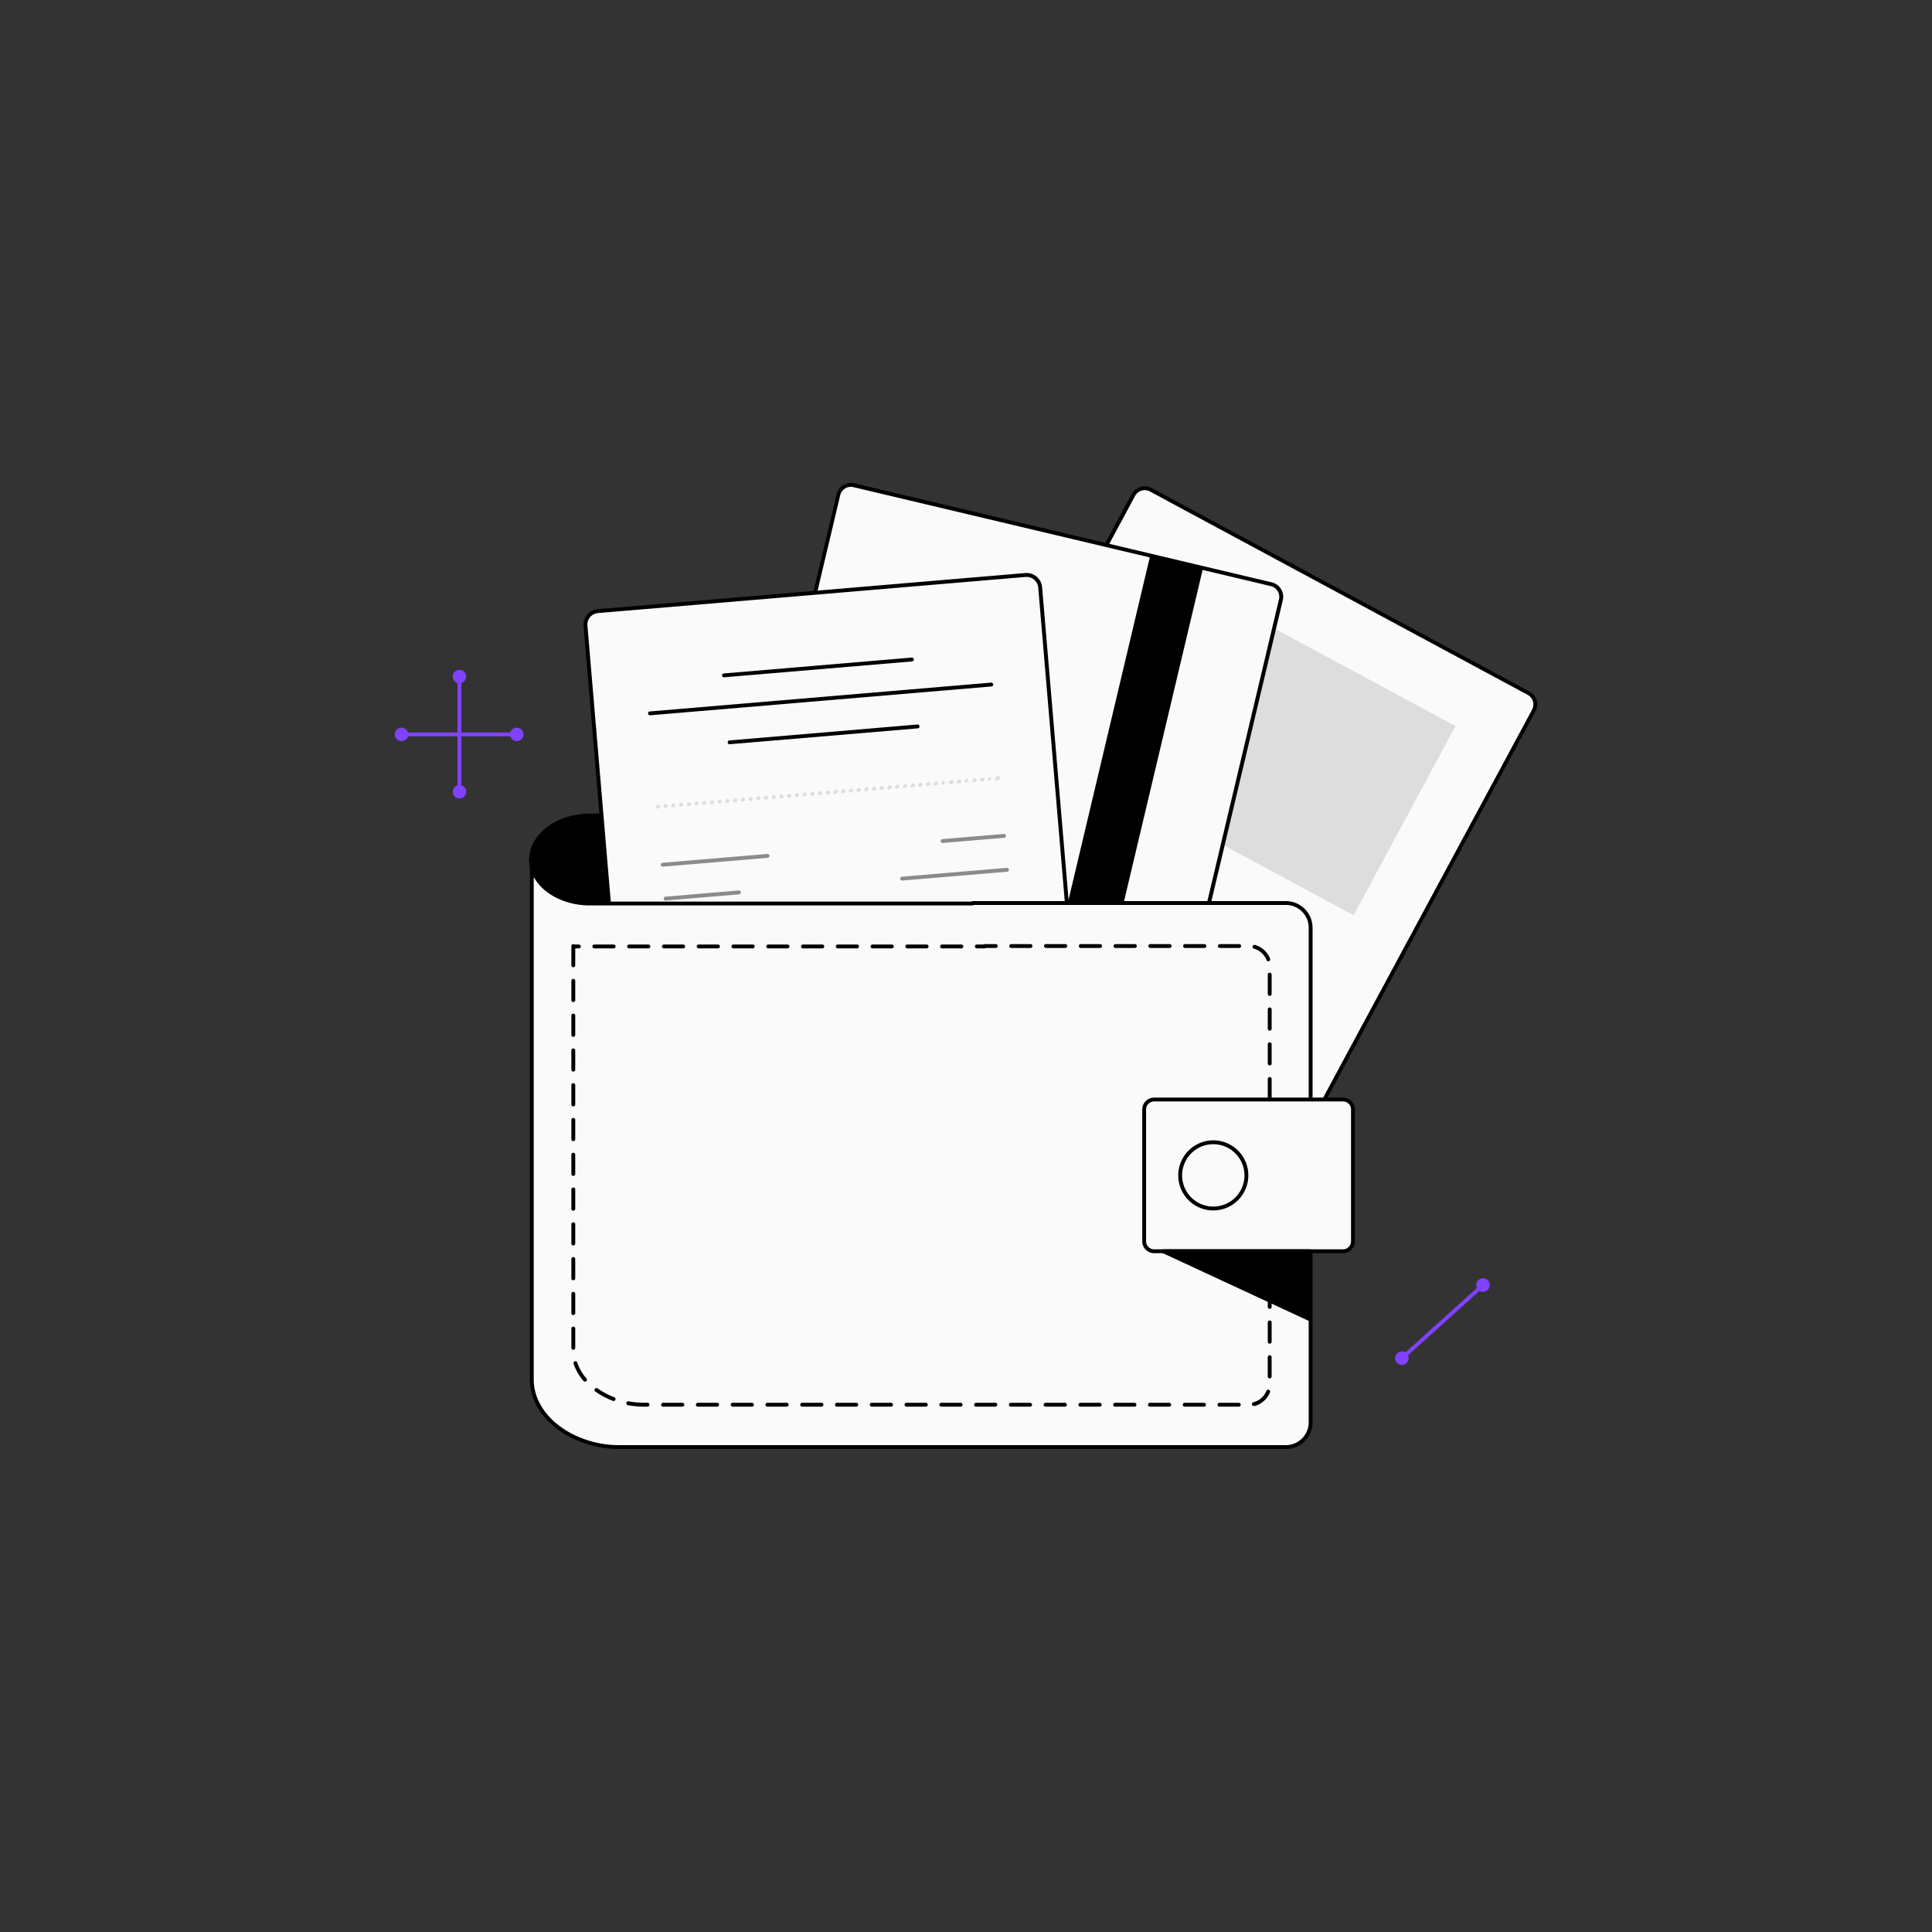 <svg xmlns="http://www.w3.org/2000/svg" viewBox="0 0 1000 1000"><rect x="0" y="0" width="1000" height="1000" fill="#333333" stroke="none"/><defs><style>.cls-1{fill:#fafafa;}.cls-2{fill:#ddd;}.cls-3{fill:#8b8b8b;}.cls-4{fill:#8042ff;}</style></defs><title>innovative_potencial</title><g id="Warstwa_2" data-name="Warstwa 2"><path class="cls-1" d="M281.85,459.42a27.79,27.79,0,0,0,3.11,2.39A27.79,27.79,0,0,1,281.85,459.42Z"/><path d="M285,462.81a1,1,0,0,1-.56-.17,28.83,28.83,0,0,1-3.22-2.48,1,1,0,0,1-.33-.75,1,1,0,0,1,.26-.67,1,1,0,0,1,1.41-.07,25.85,25.85,0,0,0,3,2.31,1,1,0,0,1,.44.83,1,1,0,0,1-.17.56A1,1,0,0,1,285,462.81Z"/><path class="cls-1" d="M305.38,467.71h0a37.17,37.17,0,0,1-19.26-5.13,37.17,37.17,0,0,0,19.26,5.13Z"/><path d="M305.38,468.71a38.45,38.45,0,0,1-19.78-5.27,1,1,0,0,1-.48-.86,1,1,0,0,1,.15-.52,1,1,0,0,1,1.37-.33,36.44,36.44,0,0,0,18.74,5,1,1,0,0,1,0,2Z"/><path class="cls-1" d="M276.26,451.7c.13.31.3.61.45.92C276.56,452.31,276.39,452,276.26,451.7Z"/><path d="M276.71,453.62a1,1,0,0,1-.9-.56l-.16-.32c-.11-.21-.22-.43-.32-.66a1,1,0,0,1-.07-.38,1,1,0,0,1,1.92-.39,5,5,0,0,0,.25.52l.18.36a1,1,0,0,1,.1.43,1,1,0,0,1-.56.9A1,1,0,0,1,276.71,453.62Z"/><path class="cls-1" d="M277.28,453.79c.14.25.32.48.47.73C277.6,454.27,277.42,454,277.28,453.79Z"/><path d="M277.75,455.52a1,1,0,0,1-.85-.47c0-.09-.11-.18-.17-.27s-.22-.33-.32-.5a1,1,0,0,1-.13-.49,1,1,0,0,1,.51-.87,1,1,0,0,1,1.36.38c.07.12.16.25.24.37l.21.32a1,1,0,0,1-.32,1.38A1,1,0,0,1,277.75,455.52Z"/><path class="cls-1" d="M275.51,449.51c0,.17.11.33.16.5C275.62,449.84,275.55,449.68,275.51,449.51Z"/><path d="M275.68,451a1,1,0,0,1-1-.71l-.06-.16c0-.12-.09-.24-.12-.36a1.24,1.24,0,0,1,0-.27,1,1,0,0,1,2-.26,1.46,1.46,0,0,0,.07.19l.09.27a1,1,0,0,1,.05.3,1,1,0,0,1-.71.95A1,1,0,0,1,275.68,451Z"/><path class="cls-1" d="M278.57,455.78l.06.09Z"/><path d="M278.63,456.87a1,1,0,0,1-.81-.42l-.06-.08a1,1,0,0,1-.19-.59,1,1,0,0,1,1.79-.6l.08.1a1,1,0,0,1,.19.58,1,1,0,0,1-.41.82A1.06,1.06,0,0,1,278.63,456.87Z"/><path class="cls-1" d="M280.09,457.66c.4.44.84.86,1.27,1.27C280.93,458.51,280.49,458.1,280.09,457.66Z"/><path d="M281.36,459.93a1,1,0,0,1-.69-.28l-.07-.07c-.42-.4-.84-.8-1.23-1.23h0a1,1,0,0,1-.26-.67,1,1,0,0,1,1.74-.67h0c.35.39.73.75,1.11,1.12l.1.09a1,1,0,0,1,0,1.41A1,1,0,0,1,281.36,459.93Z"/><path d="M305.38,467.71a37.17,37.17,0,0,1-19.26-5.13c-.4-.24-.78-.51-1.16-.77a27.79,27.79,0,0,1-3.11-2.39l-.49-.49c-.43-.41-.87-.83-1.27-1.27s-1-1.18-1.46-1.79l-.06-.09c-.3-.41-.55-.84-.82-1.26-.15-.25-.33-.48-.47-.73s-.38-.78-.57-1.17-.32-.61-.45-.92c-.23-.56-.41-1.12-.59-1.69-.05-.17-.12-.33-.16-.5a16.88,16.88,0,0,1-.62-4.55v0c0-12.59,13.65-22.79,30.49-22.79h198v45.58Z"/><path d="M503.38,468.71h-198a38.45,38.45,0,0,1-19.78-5.27q-.47-.29-.9-.6l-.3-.2a28.83,28.83,0,0,1-3.22-2.48l-.33-.32a1.62,1.62,0,0,0-.18-.19l-.07-.07c-.43-.41-.86-.82-1.25-1.25s-1-1.21-1.52-1.87l-.07-.09c-.26-.35-.48-.71-.7-1.07l-.16-.25c0-.09-.11-.18-.17-.27s-.22-.33-.32-.5-.31-.6-.45-.9l-.31-.64c-.11-.21-.22-.43-.32-.66-.24-.59-.43-1.18-.61-1.78l-.06-.16c0-.12-.09-.24-.12-.36a18.22,18.22,0,0,1-.65-4.81c0-13.17,14.12-23.84,31.49-23.84h198a1,1,0,0,1,1,1v45.58A1,1,0,0,1,503.38,468.71Zm-198-45.58c-16.26,0-29.49,9.77-29.49,21.79a16.44,16.44,0,0,0,.58,4.33,1.46,1.46,0,0,0,.07.19l.09.27c.18.58.34,1.1.55,1.6a5,5,0,0,0,.25.52l.18.36.16.35c.12.25.24.51.38.76s.16.25.24.37l.21.32.16.26c.2.32.39.64.62.94l.06.09a22,22,0,0,0,1.4,1.71c.35.4.75.77,1.14,1.15l.08.07.24.24.22.22a25.85,25.85,0,0,0,3,2.31l.31.21c.27.19.53.37.81.54a36.44,36.44,0,0,0,18.74,5h197V423.13Z"/><path class="cls-1" d="M275.67,450c.18.57.36,1.13.59,1.69C276,451.14,275.85,450.58,275.67,450Z"/><path d="M276.26,452.7a1,1,0,0,1-.93-.62c-.24-.59-.43-1.18-.61-1.78a1,1,0,0,1,0-.3,1,1,0,0,1,.7-.95,1,1,0,0,1,1.25.66c.18.58.34,1.1.55,1.6a1.09,1.09,0,0,1,.08.39,1,1,0,0,1-.62.92A1.08,1.08,0,0,1,276.26,452.7Z"/><path class="cls-1" d="M285,461.81c.38.26.76.53,1.16.77C285.72,462.34,285.34,462.07,285,461.81Z"/><path d="M286.12,463.58a1,1,0,0,1-.52-.14c-.32-.2-.62-.4-.92-.61l-.28-.19a1,1,0,0,1,1.12-1.66h0l.31.21c.26.18.53.36.81.53h0a1,1,0,0,1,.48.85,1.07,1.07,0,0,1-.14.52A1,1,0,0,1,286.12,463.58Z"/><path class="cls-1" d="M274.89,445a16.88,16.88,0,0,0,.62,4.55A16.88,16.88,0,0,1,274.89,445Z"/><path d="M275.5,450.51a1,1,0,0,1-1-.73,18.22,18.22,0,0,1-.65-4.81h0a1,1,0,0,1,1-1h0a1,1,0,0,1,1,1,16.37,16.37,0,0,0,.58,4.29,1.27,1.27,0,0,1,0,.26,1,1,0,0,1-.74,1Z"/><path class="cls-1" d="M277.75,454.52c.27.42.52.85.82,1.26C278.27,455.37,278,454.94,277.75,454.52Z"/><path d="M278.57,456.78a1,1,0,0,1-.81-.41c-.26-.35-.48-.71-.7-1.07l-.16-.25a1,1,0,0,1,1.7-1.06h0l.16.26c.19.31.38.63.6.93h0a1.09,1.09,0,0,1,.19.59,1,1,0,0,1-1,1Z"/><path class="cls-1" d="M278.63,455.87c.46.61.94,1.21,1.46,1.79C279.57,457.08,279.09,456.48,278.63,455.87Z"/><path d="M280.09,458.66a1,1,0,0,1-.74-.33c-.52-.58-1-1.21-1.52-1.87a1,1,0,0,1-.2-.59,1,1,0,0,1,1.81-.6,20.48,20.48,0,0,0,1.4,1.72,1,1,0,0,1,.25.67,1,1,0,0,1-.33.74A1,1,0,0,1,280.09,458.66Z"/><path class="cls-1" d="M276.71,452.62c.19.39.36.79.57,1.17C277.07,453.41,276.9,453,276.71,452.62Z"/><path d="M277.28,454.79a1,1,0,0,1-.87-.51c-.17-.29-.31-.6-.45-.9l-.15-.32a1,1,0,0,1,.47-1.34,1,1,0,0,1,1.33.47h0l.16.34c.12.26.23.51.37.76a1,1,0,0,1,.13.49,1,1,0,0,1-.51.87A1,1,0,0,1,277.28,454.79Z"/><path class="cls-1" d="M281.36,458.93l.49.49Z"/><path d="M281.85,460.42a1,1,0,0,1-.67-.26h0c-.11-.1-.21-.21-.32-.32s-.11-.12-.17-.17h0a1,1,0,0,1,0-1.41,1,1,0,0,1,1.42,0h0l.24.24.22.22a1,1,0,0,1,.33.75,1,1,0,0,1-.26.67A1,1,0,0,1,281.85,460.42Z"/><rect class="cls-1" x="421.69" y="350.73" width="368.64" height="235.38" rx="6.66" transform="translate(1305.74 156.93) rotate(118.3)"/><path d="M619.52,685.14a7.61,7.61,0,0,1-3.62-.92L420.39,578.94a7.67,7.67,0,0,1-3.12-10.37L585.73,255.72a7.67,7.67,0,0,1,10.38-3.11L791.62,357.89a7.66,7.66,0,0,1,3.12,10.38L626.28,681.11a7.64,7.64,0,0,1-4.55,3.71A7.93,7.93,0,0,1,619.52,685.14Zm-27-431.44a5.66,5.66,0,0,0-5,3L419,569.51a5.67,5.67,0,0,0,2.3,7.67L616.85,682.46a5.66,5.66,0,0,0,7.67-2.3L793,367.32a5.68,5.68,0,0,0-2.3-7.67L595.16,254.37A5.6,5.6,0,0,0,592.49,253.7ZM418.15,569h0Z"/><rect class="cls-2" x="622.46" y="342.83" width="111.11" height="111.11" transform="translate(1350.23 -9.71) rotate(118.3)"/><line class="cls-1" x1="662.04" y1="485.69" x2="583.58" y2="631.4"/><path d="M583.58,632.4a1,1,0,0,1-.88-1.47l78.46-145.71a1,1,0,1,1,1.76.95l-78.46,145.7A1,1,0,0,1,583.58,632.4Z"/><rect class="cls-2" x="622.46" y="342.83" width="111.11" height="111.11" transform="translate(1350.23 -9.71) rotate(118.3)"/><line class="cls-1" x1="641.46" y1="474.39" x2="561.53" y2="618.39"/><path d="M561.53,619.39a1.07,1.07,0,0,1-.49-.12,1,1,0,0,1-.38-1.36l79.93-144a1,1,0,0,1,1.75,1l-79.94,144A1,1,0,0,1,561.53,619.39Z"/><line class="cls-1" x1="618.28" y1="459.04" x2="539.82" y2="604.75"/><path d="M539.82,605.75a1,1,0,0,1-.88-1.48l78.46-145.7a1,1,0,0,1,1.76.94L540.7,605.22A1,1,0,0,1,539.82,605.75Z"/><rect class="cls-1" x="323.11" y="338.44" width="368.64" height="235.38" rx="6.66" transform="translate(1068.35 67.66) rotate(103.34)"/><path d="M574.46,662.28a7.62,7.62,0,0,1-1.76-.21L356.63,610.82A7.65,7.65,0,0,1,351,601.6h0l82-345.72a7.68,7.68,0,0,1,9.22-5.69l216.07,51.25a7.65,7.65,0,0,1,5.68,9.22l-82,345.72A7.69,7.69,0,0,1,574.46,662.28ZM352.89,602.06h0a5.67,5.67,0,0,0,4.2,6.82l216.07,51.24a5.66,5.66,0,0,0,6.81-4.2L662,310.2a5.67,5.67,0,0,0-4.2-6.82L441.7,252.14a5.66,5.66,0,0,0-6.81,4.2Z"/><rect x="382.28" y="457.22" width="368.34" height="26.13" transform="translate(1154.76 27.65) rotate(103.34)"/><path d="M536.66,653.49l-.23,0-25.42-6a1,1,0,0,1-.63-.45,1.06,1.06,0,0,1-.12-.76l85-358.39a1,1,0,0,1,.44-.62,1,1,0,0,1,.76-.12l25.42,6a1,1,0,0,1,.74,1.2l-85,358.39A1,1,0,0,1,536.66,653.49Zm-24.22-7.77,23.47,5.57,84.54-356.45L597,289.27Z"/><rect class="cls-1" x="250.73" y="373.22" width="369.95" height="236.18" rx="7.05" transform="translate(-17.19 966.82) rotate(-94.83)"/><path d="M340,686a8.06,8.06,0,0,1-8-7.37L302.06,324a8.05,8.05,0,0,1,7.34-8.7l221.29-18.69a8.05,8.05,0,0,1,8.7,7.34h0l30,354.59a8.07,8.07,0,0,1-7.35,8.7L340.71,686ZM531.38,298.62l-.52,0-221.29,18.7a6,6,0,0,0-5.52,6.53l30,354.59a6,6,0,0,0,6.53,5.52l221.29-18.7a6,6,0,0,0,5.52-6.53l-30-354.59h0a6.06,6.06,0,0,0-6-5.54Z"/><path d="M374.75,350.57a1,1,0,0,1-.08-2l97.25-8.21a1,1,0,0,1,1.08.91,1,1,0,0,1-.91,1.08l-97.25,8.21Z"/><path d="M336.48,370.24a1,1,0,0,1-.09-2L513,353.32a1,1,0,0,1,1.08.92,1,1,0,0,1-.91,1.08L336.56,370.23Z"/><path d="M377.68,385.24a1,1,0,0,1-.08-2L474.85,375a1,1,0,0,1,.17,2l-97.25,8.21Z"/><path class="cls-2" d="M339.57,417.66a1,1,0,0,1,.91-1.08h0a1,1,0,0,1,1.08.91h0a1,1,0,0,1-.91,1.08h-.09A1,1,0,0,1,339.57,417.66Zm4-.34a1,1,0,0,1,.91-1.08h0a1,1,0,0,1,1.08.91h0a1,1,0,0,1-.91,1.09h-.08A1,1,0,0,1,343.55,417.32Zm4-.33a1,1,0,0,1,.91-1.08h0a1,1,0,0,1,1.08.91h0a1,1,0,0,1-.91,1.08h-.09A1,1,0,0,1,347.54,417Zm4-.34a1,1,0,0,1,.92-1.08h0a1,1,0,0,1,1.08.91h0a1,1,0,0,1-.92,1.08h-.08A1,1,0,0,1,351.52,416.65Zm4-.34a1,1,0,0,1,.91-1.08h0a1,1,0,0,1,1.08.92h0a1,1,0,0,1-.91,1.07h-.09A1,1,0,0,1,355.51,416.31Zm4-.33a1,1,0,0,1,.92-1.08h0a1,1,0,0,1,1.08.91h0a1,1,0,0,1-.91,1.08h-.09A1,1,0,0,1,359.49,416Zm4-.34a1,1,0,0,1,.91-1.08h0a1,1,0,0,1,1.08.91h0a1,1,0,0,1-.91,1.08h-.08A1,1,0,0,1,363.48,415.64Zm4-.34a1,1,0,0,1,.91-1.08h0a1,1,0,0,1,1.08.91h0a1,1,0,0,1-.91,1.09h-.09A1,1,0,0,1,367.47,415.3Zm4-.33a1,1,0,0,1,.92-1.08h0a1,1,0,0,1,1.07.91h0a1,1,0,0,1-.91,1.08h-.08A1,1,0,0,1,371.45,415Zm4-.34a1,1,0,0,1,.91-1.08h0a1,1,0,0,1,1.08.91h0a1,1,0,0,1-.91,1.08h-.09A1,1,0,0,1,375.44,414.63Zm4-.34a1,1,0,0,1,.91-1.08h0a1,1,0,0,1,1.09.91h0a1,1,0,0,1-.92,1.09h-.08A1,1,0,0,1,379.42,414.29Zm4-.33a1,1,0,0,1,.91-1.08h0a1,1,0,0,1,1.08.91h0a1,1,0,0,1-.91,1.08h-.08A1,1,0,0,1,383.41,414Zm4-.34a1,1,0,0,1,.92-1.08h0a1,1,0,0,1,1.08.91h0a1,1,0,0,1-.91,1.08h-.09A1,1,0,0,1,387.39,413.62Zm4-.34a1,1,0,0,1,.91-1.08h0a1,1,0,0,1,1.08.92h0a1,1,0,0,1-.91,1.07h-.08A1,1,0,0,1,391.38,413.28Zm4-.33a1,1,0,0,1,.91-1.08h0a1,1,0,0,1,1.08.91h0a1,1,0,0,1-.91,1.08h-.09A1,1,0,0,1,395.37,413Zm4-.34a1,1,0,0,1,.91-1.08h0a1,1,0,0,1,1.09.91h0a1,1,0,0,1-.92,1.08h-.08A1,1,0,0,1,399.35,412.61Zm4-.34a1,1,0,0,1,.91-1.08h0a1,1,0,0,1,1.08.91h0a1,1,0,0,1-.91,1.09h-.08A1,1,0,0,1,403.34,412.27Zm4-.33a1,1,0,0,1,.92-1.08h0a1,1,0,0,1,1.08.91h0a1,1,0,0,1-.91,1.08h-.09A1,1,0,0,1,407.32,411.94Zm4-.34a1,1,0,0,1,.91-1.08h0a1,1,0,0,1,1.08.91h0a1,1,0,0,1-.91,1.08h-.09A1,1,0,0,1,411.31,411.6Zm4-.34a1,1,0,0,1,.91-1.08h0a1,1,0,0,1,1.08.92h0a1,1,0,0,1-.91,1.07h-.09A1,1,0,0,1,415.3,411.26Zm4-.33a1,1,0,0,1,.91-1.08h0a1,1,0,0,1,1.09.91h0a1,1,0,0,1-.92,1.08h-.08A1,1,0,0,1,419.28,410.93Zm4-.34a1,1,0,0,1,.91-1.08h0a1,1,0,0,1,1.08.91h0a1,1,0,0,1-.91,1.08h-.09A1,1,0,0,1,423.27,410.59Zm4-.34a1,1,0,0,1,.91-1.08h0a1,1,0,0,1,1.09.91h0a1,1,0,0,1-.92,1.09h-.08A1,1,0,0,1,427.25,410.25Zm4-.33a1,1,0,0,1,.91-1.09h0a1,1,0,0,1,1.08.92h0a1,1,0,0,1-.91,1.08h-.09A1,1,0,0,1,431.24,409.92Zm4-.34a1,1,0,0,1,.91-1.08h0a1,1,0,0,1,1.08.91h0a1,1,0,0,1-.91,1.08h-.09A1,1,0,0,1,435.23,409.58Zm4-.34a1,1,0,0,1,.91-1.08h0a1,1,0,0,1,1.08.91h0a1,1,0,0,1-.91,1.09h-.08A1,1,0,0,1,439.21,409.24Zm4-.34a1,1,0,0,1,.91-1.07h0a1,1,0,0,1,1.08.91h0a1,1,0,0,1-.91,1.08h-.09A1,1,0,0,1,443.2,408.9Zm4-.33a1,1,0,0,1,.91-1.08h0a1,1,0,0,1,1.09.91h0a1,1,0,0,1-.92,1.08h-.08A1,1,0,0,1,447.18,408.57Zm4-.34a1,1,0,0,1,.91-1.08h0a1,1,0,0,1,1.08.91h0a1,1,0,0,1-.91,1.08h-.09A1,1,0,0,1,451.17,408.23Zm4-.33a1,1,0,0,1,.91-1.08h0a1,1,0,0,1,1.08.91h0a1,1,0,0,1-.92,1.08h-.08A1,1,0,0,1,455.16,407.9Zm4-.34a1,1,0,0,1,.91-1.08h0a1,1,0,0,1,1.08.91h0a1,1,0,0,1-.91,1.08h-.09A1,1,0,0,1,459.14,407.56Zm4-.34a1,1,0,0,1,.91-1.08h0a1,1,0,0,1,1.08.91h0a1,1,0,0,1-.91,1.09h-.09A1,1,0,0,1,463.13,407.22Zm4-.33a1,1,0,0,1,.91-1.08h0a1,1,0,0,1,1.08.91h0a1,1,0,0,1-.91,1.08h-.08A1,1,0,0,1,467.11,406.89Zm4-.34a1,1,0,0,1,.91-1.08h0a1,1,0,0,1,1.08.91h0a1,1,0,0,1-.91,1.08h-.09A1,1,0,0,1,471.1,406.55Zm4-.34a1,1,0,0,1,.91-1.08h0a1,1,0,0,1,1.09.91h0a1,1,0,0,1-.92,1.08h-.08A1,1,0,0,1,475.08,406.21Zm4-.34a1,1,0,0,1,.91-1.07h0a1,1,0,0,1,1.08.91h0a1,1,0,0,1-.91,1.08h-.09A1,1,0,0,1,479.07,405.87Zm4-.33a1,1,0,0,1,.92-1.08h0a1,1,0,0,1,1.08.91h0a1,1,0,0,1-.91,1.08h-.09A1,1,0,0,1,483.05,405.54Zm4-.34a1,1,0,0,1,.91-1.08h0A1,1,0,0,1,489,405h0a1,1,0,0,1-.91,1.08H488A1,1,0,0,1,487,405.2Zm4-.33a1,1,0,0,1,.91-1.09h0a1,1,0,0,1,1.08.92h0a1,1,0,0,1-.91,1.08H492A1,1,0,0,1,491,404.87Zm4-.34a1,1,0,0,1,.91-1.08h0a1,1,0,0,1,1.08.91h0a1,1,0,0,1-.91,1.08H496A1,1,0,0,1,495,404.53Zm4-.34a1,1,0,0,1,.91-1.08h0A1,1,0,0,1,501,404h0a1,1,0,0,1-.91,1.08H500A1,1,0,0,1,499,404.19Zm4-.33a1,1,0,0,1,.92-1.08h0a1,1,0,0,1,1.07.91h0a1,1,0,0,1-.91,1.08H504A1,1,0,0,1,503,403.86Zm4-.34a1,1,0,0,1,.91-1.08h0a1,1,0,0,1,1.08.91h0a1,1,0,0,1-.91,1.08H508A1,1,0,0,1,507,403.52Zm4-.34a1,1,0,0,1,.92-1.08h0A1,1,0,0,1,513,403h0a1,1,0,0,1-.91,1.08H512A1,1,0,0,1,511,403.18Zm4-.33a1,1,0,0,1,.91-1.09h0a1,1,0,0,1,1.08.92h0a1,1,0,0,1-.91,1.08h-.08A1,1,0,0,1,514.94,402.85Z"/><line class="cls-1" x1="343.09" y1="447.56" x2="397.28" y2="442.98"/><path class="cls-3" d="M343.09,448.56a1,1,0,0,1-.08-2L397.2,442a1,1,0,1,1,.17,2l-54.19,4.58Z"/><line class="cls-1" x1="344.58" y1="465.11" x2="382.45" y2="461.91"/><path class="cls-3" d="M344.57,466.11a1,1,0,0,1-.08-2l37.87-3.2a1,1,0,0,1,.17,2l-37.87,3.2Z"/><line class="cls-1" x1="346.06" y1="482.66" x2="392.09" y2="478.77"/><path class="cls-3" d="M346.06,483.66a1,1,0,0,1-.09-2l46-3.89a1,1,0,1,1,.16,2l-46,3.89Z"/><line class="cls-1" x1="347.54" y1="500.2" x2="373.17" y2="498.04"/><path class="cls-3" d="M347.54,501.2a1,1,0,0,1-.08-2L373.09,497a1,1,0,0,1,1.08.91,1,1,0,0,1-.91,1.08l-25.64,2.17Z"/><line class="cls-1" x1="349.02" y1="517.75" x2="403.21" y2="513.17"/><path class="cls-3" d="M349,518.75a1,1,0,0,1-.08-2l54.19-4.57a1,1,0,0,1,.17,2l-54.19,4.58Z"/><line class="cls-1" x1="350.5" y1="535.3" x2="382.26" y2="532.62"/><path class="cls-3" d="M350.5,536.3a1,1,0,0,1-.08-2l31.75-2.68a1,1,0,1,1,.17,2l-31.75,2.69Z"/><line class="cls-1" x1="351.99" y1="552.85" x2="398.02" y2="548.96"/><path class="cls-3" d="M352,553.85a1,1,0,0,1-.09-2l46-3.89a1,1,0,1,1,.16,2l-46,3.89Z"/><line class="cls-1" x1="353.47" y1="570.39" x2="387.26" y2="567.54"/><path class="cls-3" d="M353.47,571.39a1,1,0,0,1-.08-2l33.79-2.86a1,1,0,0,1,1.08.92,1,1,0,0,1-.91,1.08l-33.8,2.85Z"/><line class="cls-1" x1="354.95" y1="587.94" x2="378.55" y2="585.95"/><path class="cls-3" d="M355,588.94a1,1,0,0,1-1-.91,1,1,0,0,1,.91-1.09l23.59-2a1,1,0,1,1,.17,2l-23.59,2Z"/><line class="cls-1" x1="356.43" y1="605.49" x2="398.39" y2="601.94"/><path class="cls-3" d="M356.43,606.49a1,1,0,0,1-.08-2L398.3,601a1,1,0,0,1,.17,2l-42,3.55Z"/><line class="cls-1" x1="357.92" y1="623.04" x2="412.11" y2="618.46"/><path class="cls-3" d="M357.92,624a1,1,0,0,1-.09-2L412,617.46a1,1,0,0,1,1.08.91,1,1,0,0,1-.91,1.09L358,624Z"/><line class="cls-1" x1="359.4" y1="640.58" x2="391.15" y2="637.9"/><path class="cls-3" d="M359.4,641.58a1,1,0,0,1-.09-2l31.76-2.69a1,1,0,0,1,1.08.92,1,1,0,0,1-.91,1.08l-31.76,2.68Z"/><line class="cls-1" x1="535.97" y1="625.67" x2="481.78" y2="630.25"/><path class="cls-3" d="M481.77,631.25a1,1,0,0,1-.08-2l54.19-4.58a1,1,0,0,1,.17,2l-54.19,4.58Z"/><line class="cls-1" x1="534.48" y1="608.12" x2="496.61" y2="611.32"/><path class="cls-3" d="M496.61,612.32a1,1,0,0,1-.08-2l37.87-3.2a1,1,0,0,1,1.08.92,1,1,0,0,1-.91,1.08l-37.87,3.2Z"/><line class="cls-1" x1="533" y1="590.57" x2="486.97" y2="594.46"/><path class="cls-3" d="M487,595.46a1,1,0,0,1-1-.91,1,1,0,0,1,.92-1.09l46-3.88a1,1,0,1,1,.17,2l-46,3.89Z"/><line class="cls-1" x1="531.52" y1="573.03" x2="505.89" y2="575.19"/><path class="cls-3" d="M505.89,576.19a1,1,0,0,1-.09-2L531.44,572a1,1,0,1,1,.16,2L506,576.19Z"/><line class="cls-1" x1="530.04" y1="555.48" x2="475.85" y2="560.06"/><path class="cls-3" d="M475.85,561.06a1,1,0,0,1-.09-2L530,554.48a1,1,0,0,1,.17,2l-54.19,4.58Z"/><line class="cls-1" x1="528.56" y1="537.93" x2="496.8" y2="540.61"/><path class="cls-3" d="M496.8,541.61a1,1,0,0,1-.08-2l31.75-2.69a1,1,0,0,1,.17,2l-31.75,2.68Z"/><line class="cls-1" x1="527.07" y1="520.38" x2="481.04" y2="524.27"/><path class="cls-3" d="M481,525.27a1,1,0,0,1-1-.91,1,1,0,0,1,.92-1.09l46-3.88a1,1,0,1,1,.17,2l-46,3.89Z"/><line class="cls-1" x1="525.59" y1="502.84" x2="491.8" y2="505.69"/><path class="cls-3" d="M491.8,506.69a1,1,0,0,1-.09-2l33.8-2.85a1,1,0,0,1,1.08.91,1,1,0,0,1-.92,1.08l-33.79,2.86Z"/><line class="cls-1" x1="524.11" y1="485.29" x2="500.51" y2="487.28"/><path class="cls-3" d="M500.51,488.28a1,1,0,0,1-.08-2l23.59-2a1,1,0,1,1,.17,2l-23.59,2Z"/><line class="cls-1" x1="522.63" y1="467.74" x2="480.67" y2="471.28"/><path class="cls-3" d="M480.67,472.28a1,1,0,0,1-.08-2l41.95-3.55a1,1,0,0,1,.17,2l-42,3.54Z"/><line class="cls-1" x1="521.14" y1="450.19" x2="466.95" y2="454.77"/><path class="cls-3" d="M467,455.77a1,1,0,0,1-.08-2l54.19-4.57a1,1,0,1,1,.17,2L467,455.77Z"/><line class="cls-1" x1="519.66" y1="432.64" x2="487.91" y2="435.33"/><path class="cls-3" d="M487.91,436.33a1,1,0,0,1-1-.92,1,1,0,0,1,.91-1.08l31.76-2.68a1,1,0,1,1,.17,2L488,436.32Z"/><path class="cls-1" d="M665.58,467.45H503.38v.26h-198a39,39,0,0,1-12.78-2.1,33.53,33.53,0,0,1-6.48-3c-.4-.24-.78-.51-1.16-.77a27.79,27.79,0,0,1-3.11-2.39l-.49-.49c-.43-.41-.87-.83-1.27-1.27s-1-1.18-1.46-1.79l-.06-.09c-.3-.41-.55-.84-.82-1.26-.15-.25-.33-.48-.47-.73s-.38-.78-.57-1.17-.32-.61-.45-.92c-.23-.56-.41-1.12-.59-1.69-.05-.17-.12-.33-.16-.5-.11-.39-.17-.8-.25-1.2V714.06c0,16.15,14.55,29.74,34.39,33.88A56.29,56.29,0,0,0,321.17,749H665.58a12.81,12.81,0,0,0,12.8-12.8v-256A12.8,12.8,0,0,0,665.58,467.45Z"/><path d="M665.58,750H321.17a56.71,56.71,0,0,1-11.73-1.1c-20.71-4.33-35.18-18.66-35.18-34.86V448.31a1,1,0,0,1,2-.2l.07.39c.05.25.09.5.16.75a1.46,1.46,0,0,0,.07.19l.09.27c.18.58.34,1.1.55,1.6a5,5,0,0,0,.25.52l.18.36.17.35c.12.26.23.51.37.76s.16.25.24.37l.21.32.17.27a10.6,10.6,0,0,0,.61.93l.06.09a22,22,0,0,0,1.4,1.71c.35.4.75.77,1.14,1.15l.08.07.24.24.22.22a25.85,25.85,0,0,0,3,2.31l.3.2c.27.19.54.38.82.55a33.16,33.16,0,0,0,6.28,2.94,38.17,38.17,0,0,0,12.46,2H502.71a1,1,0,0,1,.67-.26h162.2a13.81,13.81,0,0,1,13.8,13.8v256A13.82,13.82,0,0,1,665.58,750ZM276.26,454V714.06c0,15.24,13.82,28.77,33.59,32.9A54.88,54.88,0,0,0,321.17,748H665.58a11.82,11.82,0,0,0,11.8-11.81v-256a11.81,11.81,0,0,0-11.8-11.8H504.05a1,1,0,0,1-.67.26h-198a40,40,0,0,1-13.11-2.15,35.45,35.45,0,0,1-6.67-3.12l-.91-.61-.29-.19a27.69,27.69,0,0,1-3.22-2.48l-.33-.32a1.57,1.57,0,0,0-.18-.19l-.07-.07c-.43-.41-.86-.82-1.25-1.25s-1-1.21-1.52-1.87l-.07-.09c-.25-.34-.48-.7-.7-1.06l-.16-.26c0-.09-.11-.18-.17-.27s-.22-.33-.32-.5Z"/><path d="M641.2,728.09h-10a1,1,0,0,1,0-2h10a1,1,0,0,1,0,2Zm-18,0h-10a1,1,0,0,1,0-2h10a1,1,0,0,1,0,2Zm-18,0h-10a1,1,0,0,1,0-2h10a1,1,0,0,1,0,2Zm-18,0h-10a1,1,0,0,1,0-2h10a1,1,0,0,1,0,2Zm-18,0h-10a1,1,0,0,1,0-2h10a1,1,0,0,1,0,2Zm-18,0h-10a1,1,0,0,1,0-2h10a1,1,0,0,1,0,2Zm-18,0h-10a1,1,0,0,1,0-2h10a1,1,0,0,1,0,2Zm-18,0h-10a1,1,0,1,1,0-2h10a1,1,0,0,1,0,2Zm-18,0h-10a1,1,0,1,1,0-2h10a1,1,0,0,1,0,2Zm-18,0h-10a1,1,0,1,1,0-2h10a1,1,0,0,1,0,2Zm-18,0h-10a1,1,0,1,1,0-2h10a1,1,0,0,1,0,2Zm-18,0h-10a1,1,0,1,1,0-2h10a1,1,0,0,1,0,2Zm-18,0h-10a1,1,0,1,1,0-2h10a1,1,0,0,1,0,2Zm-18,0h-10a1,1,0,1,1,0-2h10a1,1,0,0,1,0,2Zm-18,0h-.41a.82.82,0,0,1-.22,0h-9.35a1,1,0,1,1,0-2h9.57l.22,0h.19a1,1,0,0,1,0,2Zm-18,0h-10a1,1,0,1,1,0-2h10a1,1,0,0,1,0,2Zm-18,0h-10a1,1,0,1,1,0-2h10a1,1,0,0,1,0,2Zm-18,0h-1.17a47.31,47.31,0,0,1-9-.77,1,1,0,1,1,.37-2,45.11,45.11,0,0,0,8.6.74h1.17a1,1,0,0,1,0,2Zm313.94-.33a1,1,0,0,1-.25-2,9.84,9.84,0,0,0,6.57-5.78,1,1,0,1,1,1.85.75,11.85,11.85,0,0,1-7.91,7A.78.78,0,0,1,649.16,727.74Zm-331.58-2.62a1,1,0,0,1-.35-.06,41.34,41.34,0,0,1-9-4.78,1,1,0,1,1,1.15-1.63,39.27,39.27,0,0,0,8.6,4.54,1,1,0,0,1,.58,1.29A1,1,0,0,1,317.58,725.12Zm-14.75-10a1,1,0,0,1-.76-.35,26.42,26.42,0,0,1-5.17-8.94,1,1,0,0,1,.64-1.26,1,1,0,0,1,1.26.63,24.41,24.41,0,0,0,4.78,8.26,1,1,0,0,1-.1,1.41A1,1,0,0,1,302.83,715.14Zm354.37-1.67a1,1,0,0,1-1-1v-10a1,1,0,0,1,2,0v10A1,1,0,0,1,657.2,713.47ZM296.74,698.66a1,1,0,0,1-1-1v-10a1,1,0,0,1,2,0v10A1,1,0,0,1,296.74,698.66Zm360.46-3.19a1,1,0,0,1-1-1v-10a1,1,0,0,1,2,0v10A1,1,0,0,1,657.2,695.47ZM296.74,680.66a1,1,0,0,1-1-1v-10a1,1,0,0,1,2,0v10A1,1,0,0,1,296.74,680.66Zm360.46-3.19a1,1,0,0,1-1-1v-10a1,1,0,0,1,2,0v10A1,1,0,0,1,657.2,677.47ZM296.74,662.66a1,1,0,0,1-1-1v-10a1,1,0,0,1,2,0v10A1,1,0,0,1,296.74,662.66Zm360.46-3.19a1,1,0,0,1-1-1v-10a1,1,0,0,1,2,0v10A1,1,0,0,1,657.2,659.47ZM296.74,644.66a1,1,0,0,1-1-1v-10a1,1,0,0,1,2,0v10A1,1,0,0,1,296.74,644.66Zm360.46-3.19a1,1,0,0,1-1-1v-10a1,1,0,0,1,2,0v10A1,1,0,0,1,657.2,641.47ZM296.74,626.66a1,1,0,0,1-1-1v-10a1,1,0,0,1,2,0v10A1,1,0,0,1,296.74,626.66Zm360.46-3.19a1,1,0,0,1-1-1v-10a1,1,0,0,1,2,0v10A1,1,0,0,1,657.2,623.47ZM296.74,608.66a1,1,0,0,1-1-1v-10a1,1,0,0,1,2,0v10A1,1,0,0,1,296.74,608.66Zm360.46-3.19a1,1,0,0,1-1-1v-10a1,1,0,0,1,2,0v10A1,1,0,0,1,657.2,605.47ZM296.74,590.66a1,1,0,0,1-1-1v-10a1,1,0,0,1,2,0v10A1,1,0,0,1,296.74,590.66Zm360.46-3.19a1,1,0,0,1-1-1v-10a1,1,0,0,1,2,0v10A1,1,0,0,1,657.2,587.47ZM296.74,572.66a1,1,0,0,1-1-1v-10a1,1,0,0,1,2,0v10A1,1,0,0,1,296.74,572.66Zm360.46-3.19a1,1,0,0,1-1-1v-10a1,1,0,0,1,2,0v10A1,1,0,0,1,657.2,569.47ZM296.74,554.66a1,1,0,0,1-1-1v-10a1,1,0,0,1,2,0v10A1,1,0,0,1,296.74,554.66Zm360.46-3.19a1,1,0,0,1-1-1v-10a1,1,0,0,1,2,0v10A1,1,0,0,1,657.2,551.47ZM296.74,536.66a1,1,0,0,1-1-1v-10a1,1,0,0,1,2,0v10A1,1,0,0,1,296.74,536.66Zm360.46-3.19a1,1,0,0,1-1-1v-10a1,1,0,0,1,2,0v10A1,1,0,0,1,657.2,533.47ZM296.74,518.66a1,1,0,0,1-1-1v-10a1,1,0,0,1,2,0v10A1,1,0,0,1,296.74,518.66Zm360.46-3.19a1,1,0,0,1-1-1v-10a1,1,0,0,1,2,0v10A1,1,0,0,1,657.2,515.47ZM296.74,500.66a1,1,0,0,1-1-1v-10a1,1,0,0,1,1-1,1,1,0,0,1,.62.22h2.24a1,1,0,0,1,0,2h-1.86v8.78A1,1,0,0,1,296.74,500.66Zm359.73-3.1a1,1,0,0,1-.93-.64,9.84,9.84,0,0,0-6.48-5.89,1,1,0,0,1,.55-1.93,11.87,11.87,0,0,1,7.79,7.1,1,1,0,0,1-.57,1.29A.92.92,0,0,1,656.47,497.56Zm-146.85-6.68h-4a1,1,0,0,1,0-2H509a1,1,0,0,1,.62-.22h5.76a1,1,0,0,1,0,2h-5.13A1,1,0,0,1,509.62,490.88Zm-12,0h-10a1,1,0,0,1,0-2h10a1,1,0,0,1,0,2Zm-18,0h-10a1,1,0,0,1,0-2h10a1,1,0,0,1,0,2Zm-18,0h-10a1,1,0,0,1,0-2h10a1,1,0,0,1,0,2Zm-18,0h-10a1,1,0,0,1,0-2h10a1,1,0,0,1,0,2Zm-18,0h-10a1,1,0,0,1,0-2h10a1,1,0,0,1,0,2Zm-18,0h-10a1,1,0,0,1,0-2h10a1,1,0,0,1,0,2Zm-18,0h-10a1,1,0,0,1,0-2h10a1,1,0,0,1,0,2Zm-18,0h-10a1,1,0,0,1,0-2h10a1,1,0,0,1,0,2Zm-18,0h-10a1,1,0,0,1,0-2h10a1,1,0,0,1,0,2Zm-18,0h-10a1,1,0,0,1,0-2h10a1,1,0,0,1,0,2Zm-18,0h-10a1,1,0,0,1,0-2h10a1,1,0,0,1,0,2Zm323.78-.22h-10a1,1,0,0,1,0-2h10a1,1,0,0,1,0,2Zm-18,0h-10a1,1,0,0,1,0-2h10a1,1,0,0,1,0,2Zm-18,0h-10a1,1,0,0,1,0-2h10a1,1,0,0,1,0,2Zm-18,0h-10a1,1,0,0,1,0-2h10a1,1,0,0,1,0,2Zm-18,0h-10a1,1,0,0,1,0-2h10a1,1,0,0,1,0,2Zm-18,0h-10a1,1,0,0,1,0-2h10a1,1,0,0,1,0,2Zm-18,0h-10a1,1,0,0,1,0-2h10a1,1,0,0,1,0,2Z"/><rect class="cls-1" x="592.22" y="569.11" width="108.07" height="78.53" rx="5.14"/><path d="M695.15,648.64H597.36a6.15,6.15,0,0,1-6.14-6.14V574.26a6.16,6.16,0,0,1,6.14-6.15h97.79a6.15,6.15,0,0,1,6.14,6.15V642.5A6.14,6.14,0,0,1,695.15,648.64Zm-97.79-78.53a4.15,4.15,0,0,0-4.14,4.15V642.5a4.15,4.15,0,0,0,4.14,4.14h97.79a4.14,4.14,0,0,0,4.14-4.14V574.26a4.14,4.14,0,0,0-4.14-4.15Z"/><circle class="cls-1" cx="628.03" cy="608.38" r="17.14"/><path d="M628,626.52a18.14,18.14,0,1,1,18.14-18.14A18.17,18.17,0,0,1,628,626.52Zm0-34.28a16.14,16.14,0,1,0,16.14,16.14A16.17,16.17,0,0,0,628,592.24Z"/><polygon points="678.02 682.87 602.12 647.64 678.02 647.64 678.02 682.87"/><path d="M678,683.87a.87.87,0,0,1-.42-.1l-75.9-35.22a1,1,0,0,1-.55-1.12,1,1,0,0,1,1-.79H678a1,1,0,0,1,1,1v35.23a1,1,0,0,1-.46.84A1,1,0,0,1,678,683.87Zm-71.37-35.23L677,681.3V648.64Z"/><path class="cls-4" d="M725.64,704a1,1,0,0,1-.67-1.74l41.93-37.79a1,1,0,0,1,1.34,1.49L726.31,703.7A1,1,0,0,1,725.64,704Z"/><circle class="cls-4" cx="767.57" cy="665.17" r="2.47"/><path class="cls-4" d="M767.57,668.64h-.18a3.5,3.5,0,0,1-2.41-1.15,3.44,3.44,0,0,1-.88-2.5,3.4,3.4,0,0,1,1.14-2.4,3.47,3.47,0,1,1,2.33,6Zm0-4.95a1.48,1.48,0,0,0-1,.38,1.5,1.5,0,0,0-.49,1,1.48,1.48,0,0,0,.38,1.06,1.44,1.44,0,0,0,1,.49,1.49,1.49,0,0,0,1.55-1.4,1.47,1.47,0,0,0-1.4-1.54h-.08Z"/><circle class="cls-4" cx="725.64" cy="702.95" r="2.47"/><path class="cls-4" d="M725.65,706.43h-.19a3.47,3.47,0,1,1,.36-6.93h0a3.4,3.4,0,0,1,2.4,1.14,3.47,3.47,0,0,1-2.57,5.8Zm0-4.95a1.47,1.47,0,1,0,1.1.49,1.5,1.5,0,0,0-1-.49Z"/><circle class="cls-4" cx="267.5" cy="380.14" r="2.47"/><path class="cls-4" d="M267.49,383.61a3.48,3.48,0,1,1,3.48-3.47A3.48,3.48,0,0,1,267.49,383.61Zm0-4.95a1.48,1.48,0,1,0,1.48,1.48A1.47,1.47,0,0,0,267.49,378.66Z"/><path class="cls-4" d="M237.79,411.11a1,1,0,0,1-1-1V350.16a1,1,0,0,1,2,0v59.95A1,1,0,0,1,237.79,411.11Z"/><path class="cls-4" d="M267.77,381.14H207.82a1,1,0,0,1,0-2h59.95a1,1,0,0,1,0,2Z"/><circle class="cls-4" cx="237.79" cy="350.16" r="2.47"/><path class="cls-4" d="M237.79,353.64a3.48,3.48,0,1,1,3.48-3.48A3.48,3.48,0,0,1,237.79,353.64Zm0-4.95a1.48,1.48,0,1,0,1.48,1.47A1.47,1.47,0,0,0,237.79,348.69Z"/><circle class="cls-4" cx="237.86" cy="409.83" r="2.47"/><path class="cls-4" d="M237.86,413.3a3.48,3.48,0,1,1,3.47-3.47A3.47,3.47,0,0,1,237.86,413.3Zm0-4.95a1.48,1.48,0,1,0,1.47,1.48A1.47,1.47,0,0,0,237.86,408.35Z"/><circle class="cls-4" cx="207.82" cy="380.14" r="2.47"/><path class="cls-4" d="M207.82,383.61a3.48,3.48,0,1,1,3.48-3.47A3.48,3.48,0,0,1,207.82,383.61Zm0-4.95a1.48,1.48,0,1,0,1.48,1.48A1.47,1.47,0,0,0,207.82,378.66Z"/></g></svg>